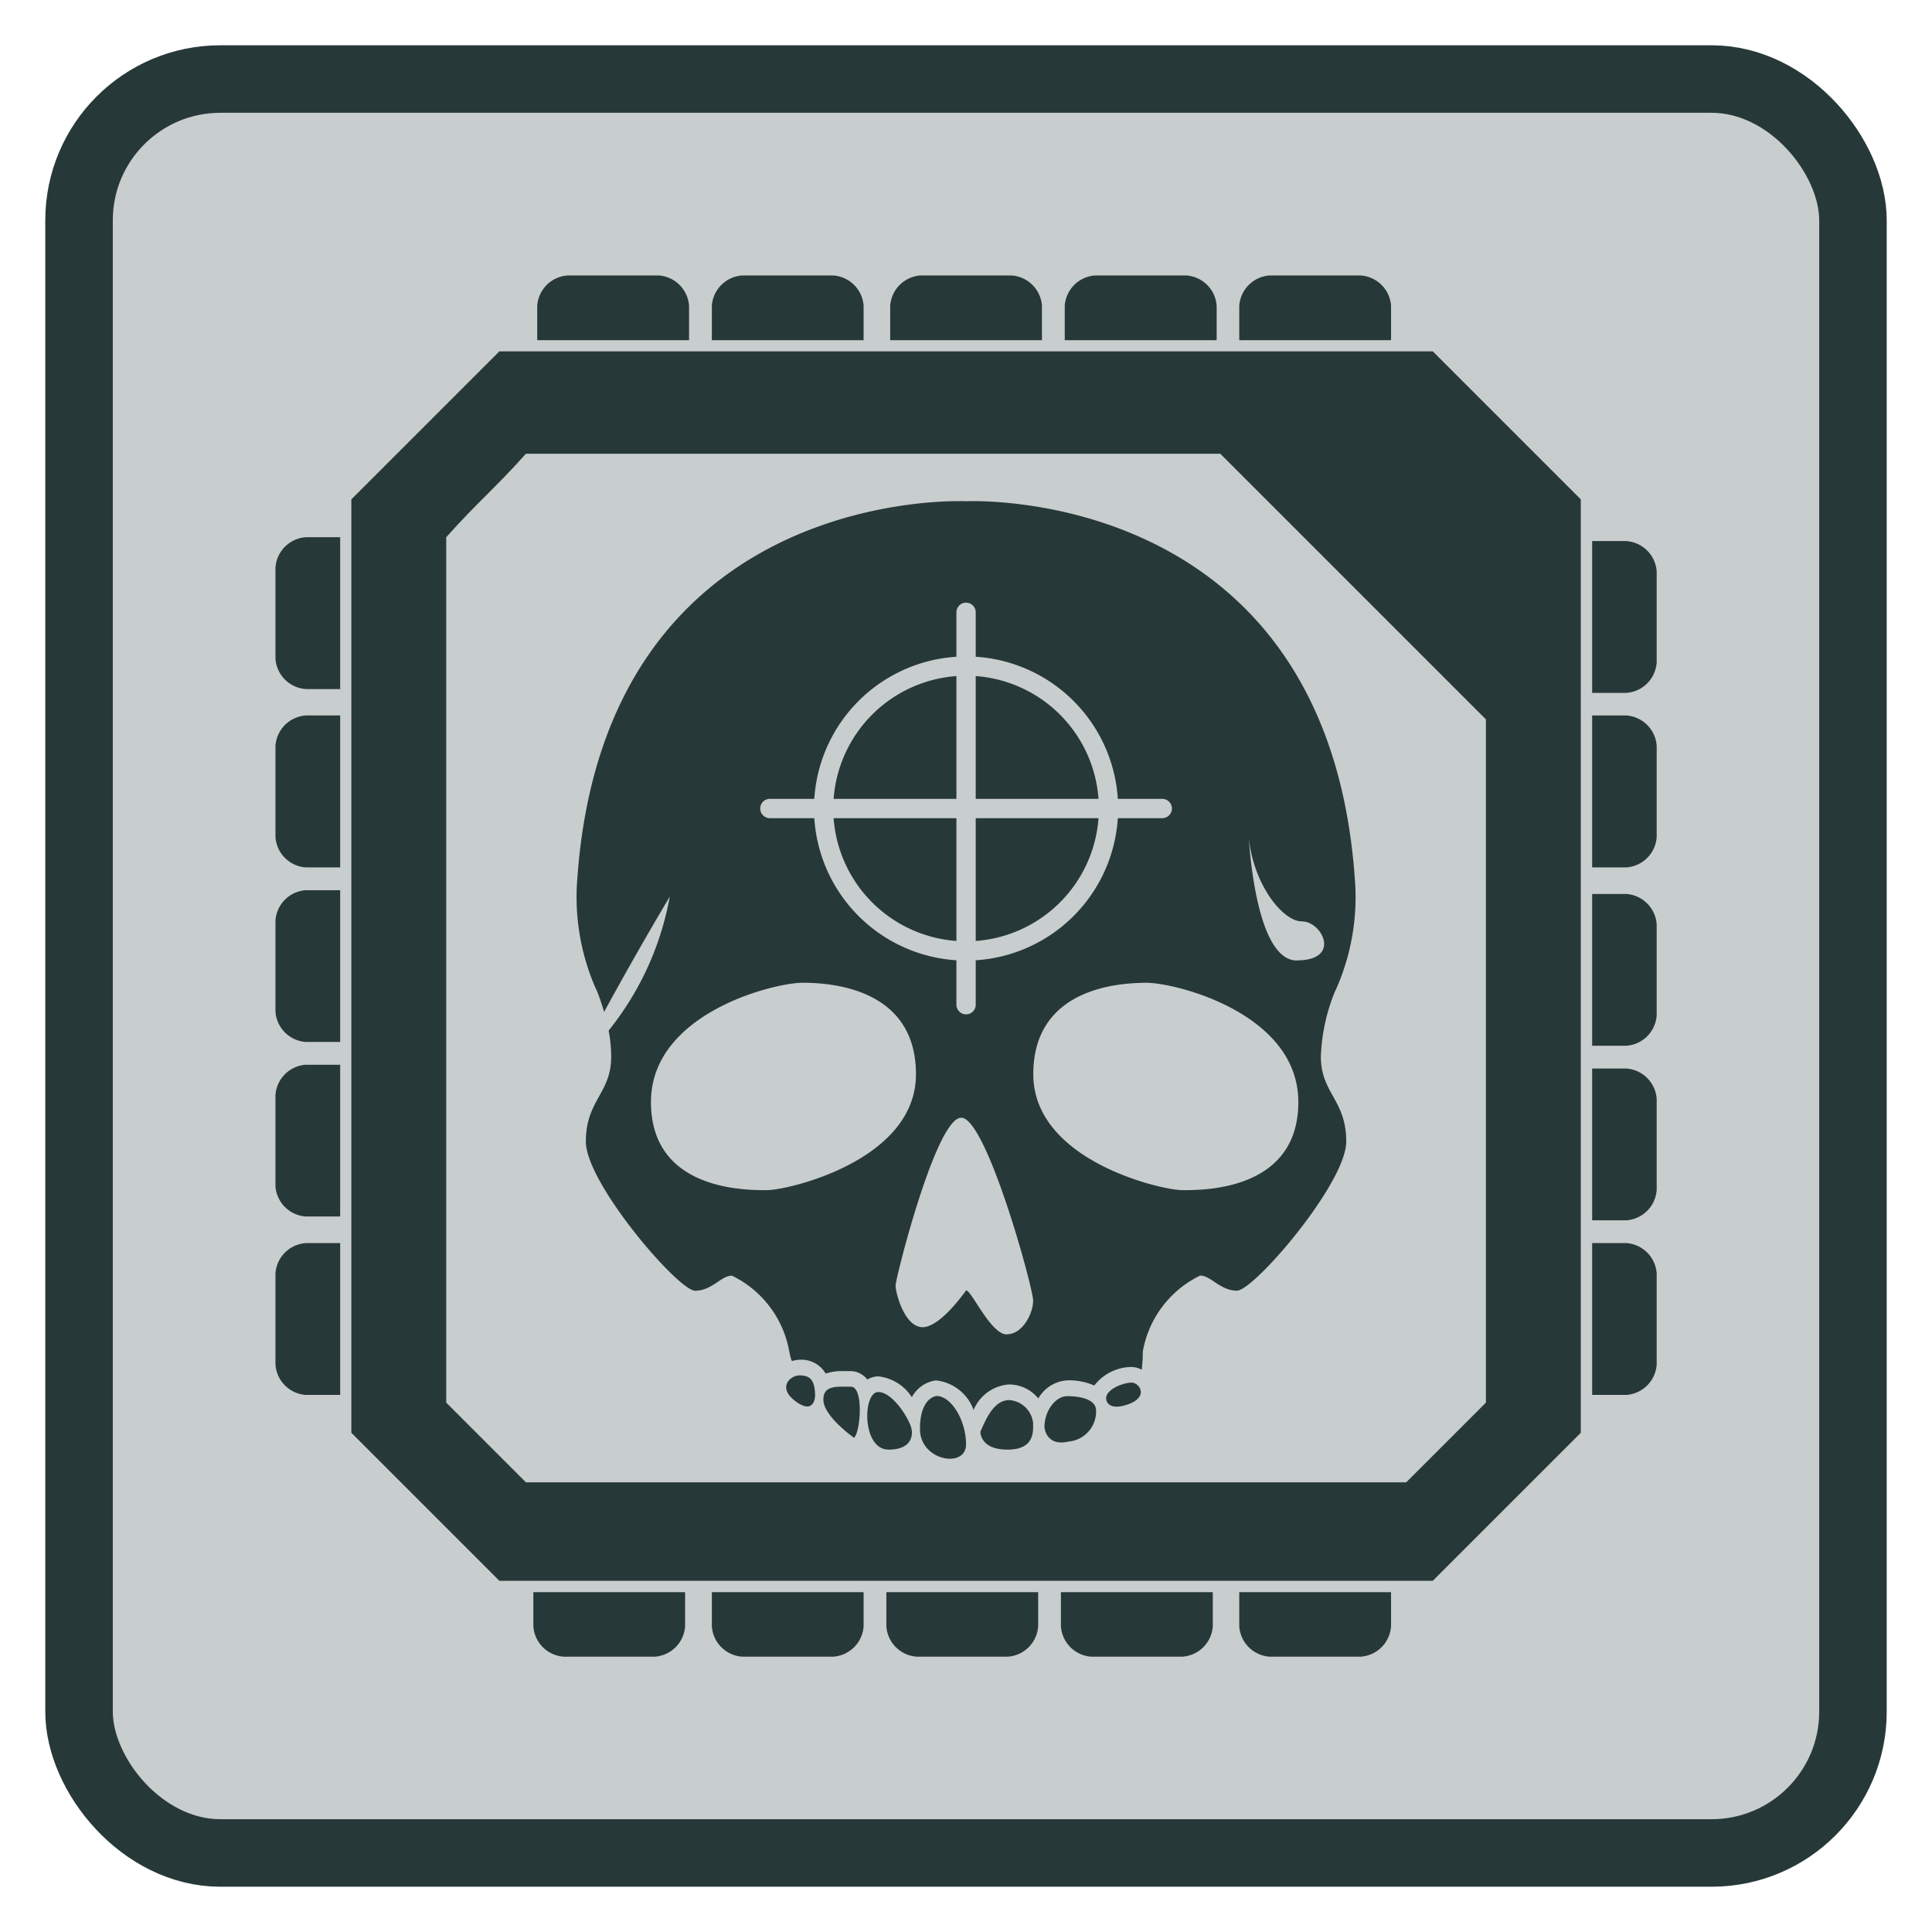 <?xml version="1.0" encoding="UTF-8" standalone="no"?>
<!-- Created with Inkscape (http://www.inkscape.org/) -->

<svg
   width="512"
   height="512"
   viewBox="0 0 135.467 135.467"
   version="1.1"
   id="svg5"
   inkscape:version="1.1.1 (3bf5ae0d25, 2021-09-20)"
   sodipodi:docname="Skullpiercer Attachment.svg"
   xmlns:inkscape="http://www.inkscape.org/namespaces/inkscape"
   xmlns:sodipodi="http://sodipodi.sourceforge.net/DTD/sodipodi-0.dtd"
   xmlns="http://www.w3.org/2000/svg"
   xmlns:svg="http://www.w3.org/2000/svg">
  <sodipodi:namedview
     id="namedview7"
     pagecolor="#ffffff"
     bordercolor="#666666"
     borderopacity="1.0"
     inkscape:pageshadow="2"
     inkscape:pageopacity="0.0"
     inkscape:pagecheckerboard="0"
     inkscape:document-units="mm"
     showgrid="false"
     units="px"
     width="512px"
     inkscape:zoom="0.58854417"
     inkscape:cx="242.12286"
     inkscape:cy="259.11394"
     inkscape:window-width="1366"
     inkscape:window-height="697"
     inkscape:window-x="-8"
     inkscape:window-y="-8"
     inkscape:window-maximized="1"
     inkscape:current-layer="layer1" />
  <defs
     id="defs2">
    <style
       id="style2-99">.cls-1{fill:#241c1c;}</style>
  </defs>
  <g
     inkscape:label="Layer 1"
     inkscape:groupmode="layer"
     id="layer1">
    <rect
       style="fill:#273839;fill-opacity:0.251;stroke:#273839;stroke-width:4.734;stroke-linejoin:round;stroke-opacity:1"
       id="rect846"
       width="124.383"
       height="124.383"
       x="5.542"
       y="5.542"
       ry="9.908" />
    <g
       id="g967"
       style="fill:#273839;fill-opacity:1"
       transform="matrix(2.709,0,0,2.709,19.315,19.315)">
      <path
         class="cls-1"
         d="m 18.25,10.994 a 3.437,3.437 0 0 0 -3.178,3.178 h 3.178 z"
         transform="translate(-0.625,-0.625)"
         id="path64"
         style="fill:#273839;fill-opacity:1" />
      <path
         class="cls-1"
         d="m 18.75,10.994 v 3.178 h 3.178 A 3.437,3.437 0 0 0 18.75,10.994 Z"
         transform="translate(-0.625,-0.625)"
         id="path66"
         style="fill:#273839;fill-opacity:1" />
      <path
         class="cls-1"
         d="M 21.928,14.672 H 18.75 v 3.178 a 3.437,3.437 0 0 0 3.178,-3.178 z"
         transform="translate(-0.625,-0.625)"
         id="path68"
         style="fill:#273839;fill-opacity:1" />
      <g
         id="g931"
         style="fill:#273839;fill-opacity:1">
        <path
           class="cls-1"
           d="M 30.58,2.589 H 6.42 L 2.589,6.42 V 30.58 L 6.42,34.411 H 30.58 L 34.411,30.58 V 6.42 Z M 31.955,29.8 29.893,31.862 H 7.107 L 5.045,29.8 V 7.4 C 5.83,6.516 6.321,6.123 7.107,5.239 H 25.08 l 6.875,6.875 z"
           transform="translate(-0.625,-0.625)"
           id="path8"
           style="fill:#273839;fill-opacity:1" />
        <path
           class="cls-1"
           d="M 7.4,2.3 V 1.411 A 0.845,0.845 0 0 1 8.187,0.625 h 2.358 A 0.845,0.845 0 0 1 11.33,1.411 V 2.3 Z"
           transform="translate(-0.625,-0.625)"
           id="path10"
           style="fill:#273839;fill-opacity:1" />
        <path
           class="cls-1"
           d="M 11.92,2.3 V 1.411 a 0.844,0.844 0 0 1 0.785,-0.786 h 2.357 a 0.845,0.845 0 0 1 0.786,0.786 V 2.3 Z"
           transform="translate(-0.625,-0.625)"
           id="path12"
           style="fill:#273839;fill-opacity:1" />
        <path
           class="cls-1"
           d="M 16.536,2.3 V 1.411 a 0.845,0.845 0 0 1 0.785,-0.786 h 2.358 a 0.845,0.845 0 0 1 0.785,0.786 V 2.3 Z"
           transform="translate(-0.625,-0.625)"
           id="path14"
           style="fill:#273839;fill-opacity:1" />
        <path
           class="cls-1"
           d="M 25.571,2.3 V 1.411 a 0.845,0.845 0 0 1 0.786,-0.786 h 2.357 A 0.845,0.845 0 0 1 29.5,1.411 V 2.3 Z"
           transform="translate(-0.625,-0.625)"
           id="path16"
           style="fill:#273839;fill-opacity:1" />
        <path
           class="cls-1"
           d="M 21.054,2.3 V 1.411 A 0.844,0.844 0 0 1 21.839,0.625 H 24.2 a 0.845,0.845 0 0 1 0.786,0.786 V 2.3 Z"
           transform="translate(-0.625,-0.625)"
           id="path18"
           style="fill:#273839;fill-opacity:1" />
        <path
           class="cls-1"
           d="m 7.3,34.705 v 0.884 a 0.844,0.844 0 0 0 0.785,0.786 h 2.357 a 0.845,0.845 0 0 0 0.786,-0.786 v -0.884 z"
           transform="translate(-0.625,-0.625)"
           id="path20"
           style="fill:#273839;fill-opacity:1" />
        <path
           class="cls-1"
           d="m 11.92,34.705 v 0.884 a 0.844,0.844 0 0 0 0.785,0.786 h 2.357 a 0.845,0.845 0 0 0 0.786,-0.786 v -0.884 z"
           transform="translate(-0.625,-0.625)"
           id="path22"
           style="fill:#273839;fill-opacity:1" />
        <path
           class="cls-1"
           d="m 16.437,34.705 v 0.884 a 0.845,0.845 0 0 0 0.786,0.786 h 2.357 a 0.845,0.845 0 0 0 0.786,-0.786 v -0.884 z"
           transform="translate(-0.625,-0.625)"
           id="path24"
           style="fill:#273839;fill-opacity:1" />
        <path
           class="cls-1"
           d="m 25.571,34.705 v 0.884 a 0.845,0.845 0 0 0 0.786,0.786 h 2.357 A 0.845,0.845 0 0 0 29.5,35.589 v -0.884 z"
           transform="translate(-0.625,-0.625)"
           id="path26"
           style="fill:#273839;fill-opacity:1" />
        <path
           class="cls-1"
           d="m 20.955,34.705 v 0.884 a 0.845,0.845 0 0 0 0.786,0.786 H 24.1 a 0.845,0.845 0 0 0 0.786,-0.786 v -0.884 z"
           transform="translate(-0.625,-0.625)"
           id="path28"
           style="fill:#273839;fill-opacity:1" />
        <path
           class="cls-1"
           d="M 2.3,29.6 H 1.411 A 0.845,0.845 0 0 1 0.625,28.814 V 26.455 A 0.845,0.845 0 0 1 1.411,25.67 H 2.3 Z"
           transform="translate(-0.625,-0.625)"
           id="path30"
           style="fill:#273839;fill-opacity:1" />
        <path
           class="cls-1"
           d="M 2.3,24.982 H 1.411 A 0.845,0.845 0 0 1 0.625,24.2 V 21.839 A 0.844,0.844 0 0 1 1.411,21.054 H 2.3 Z"
           transform="translate(-0.625,-0.625)"
           id="path32"
           style="fill:#273839;fill-opacity:1" />
        <path
           class="cls-1"
           d="M 2.3,20.464 H 1.411 A 0.845,0.845 0 0 1 0.625,19.679 V 17.321 A 0.845,0.845 0 0 1 1.411,16.536 H 2.3 Z"
           transform="translate(-0.625,-0.625)"
           id="path34"
           style="fill:#273839;fill-opacity:1" />
        <path
           class="cls-1"
           d="M 2.3,11.33 H 1.411 A 0.845,0.845 0 0 1 0.625,10.545 V 8.187 A 0.845,0.845 0 0 1 1.411,7.4 H 2.3 Z"
           transform="translate(-0.625,-0.625)"
           id="path36"
           style="fill:#273839;fill-opacity:1" />
        <path
           class="cls-1"
           d="M 2.3,15.946 H 1.411 A 0.844,0.844 0 0 1 0.625,15.161 V 12.8 A 0.845,0.845 0 0 1 1.411,12.014 H 2.3 Z"
           transform="translate(-0.625,-0.625)"
           id="path38"
           style="fill:#273839;fill-opacity:1" />
        <path
           class="cls-1"
           d="m 34.705,29.6 h 0.884 a 0.845,0.845 0 0 0 0.786,-0.786 V 26.455 A 0.845,0.845 0 0 0 35.589,25.67 h -0.884 z"
           transform="translate(-0.625,-0.625)"
           id="path40"
           style="fill:#273839;fill-opacity:1" />
        <path
           class="cls-1"
           d="m 34.705,25.08 h 0.884 a 0.844,0.844 0 0 0 0.786,-0.785 v -2.358 a 0.845,0.845 0 0 0 -0.786,-0.785 h -0.884 z"
           transform="translate(-0.625,-0.625)"
           id="path42"
           style="fill:#273839;fill-opacity:1" />
        <path
           class="cls-1"
           d="m 34.705,20.562 h 0.884 a 0.844,0.844 0 0 0 0.786,-0.785 V 17.42 a 0.845,0.845 0 0 0 -0.786,-0.786 h -0.884 z"
           transform="translate(-0.625,-0.625)"
           id="path44"
           style="fill:#273839;fill-opacity:1" />
        <path
           class="cls-1"
           d="m 34.705,11.429 h 0.884 a 0.845,0.845 0 0 0 0.786,-0.786 V 8.286 A 0.845,0.845 0 0 0 35.589,7.5 h -0.884 z"
           transform="translate(-0.625,-0.625)"
           id="path46"
           style="fill:#273839;fill-opacity:1" />
        <path
           class="cls-1"
           d="m 34.705,15.946 h 0.884 a 0.844,0.844 0 0 0 0.786,-0.785 V 12.8 a 0.845,0.845 0 0 0 -0.786,-0.786 h -0.884 z"
           transform="translate(-0.625,-0.625)"
           id="path48"
           style="fill:#273839;fill-opacity:1" />
        <path
           class="cls-1"
           d="m 17.737,29.627 c 0,0 -0.431,0.024 -0.431,0.855 0,0.831 1.194,1.028 1.194,0.4 0,-0.628 -0.386,-1.255 -0.763,-1.255 z"
           transform="translate(-0.625,-0.625)"
           id="path50"
           style="fill:#273839;fill-opacity:1" />
        <path
           class="cls-1"
           d="m 17.094,30.522 c 0,0 0.094,0.494 -0.6,0.494 -0.694,0 -0.674,-1.491 -0.267,-1.491 0.407,0 0.867,0.806 0.867,0.997 z"
           transform="translate(-0.625,-0.625)"
           id="path52"
           style="fill:#273839;fill-opacity:1" />
        <path
           class="cls-1"
           d="m 15.6,30.71 c 0,0 -0.761,-0.534 -0.792,-0.957 -0.031,-0.423 0.384,-0.365 0.714,-0.365 0.33,0 0.251,1.166 0.078,1.322 z"
           transform="translate(-0.625,-0.625)"
           id="path54"
           style="fill:#273839;fill-opacity:1" />
        <path
           class="cls-1"
           d="m 14.592,29.628 c 0,0 -0.012,0.5 -0.5,0.142 -0.488,-0.358 -0.149,-0.676 0.1,-0.676 0.249,0 0.4,0.097 0.4,0.534 z"
           transform="translate(-0.625,-0.625)"
           id="path56"
           style="fill:#273839;fill-opacity:1" />
        <path
           class="cls-1"
           d="m 18.871,30.551 c 0,0 -0.018,0.465 0.7,0.465 0.718,0 0.664,-0.493 0.664,-0.688 a 0.666,0.666 0 0 0 -0.617,-0.594 c -0.389,0 -0.594,0.466 -0.747,0.817 z"
           transform="translate(-0.625,-0.625)"
           id="path58"
           style="fill:#273839;fill-opacity:1" />
        <path
           class="cls-1"
           d="m 20.529,30.432 c 0,0 0.03,0.509 0.618,0.376 a 0.782,0.782 0 0 0 0.718,-0.8 c 0,-0.312 -0.447,-0.376 -0.747,-0.376 -0.3,0 -0.589,0.377 -0.589,0.8 z"
           transform="translate(-0.625,-0.625)"
           id="path60"
           style="fill:#273839;fill-opacity:1" />
        <path
           class="cls-1"
           d="m 22.124,29.689 c 0,0 0,0.349 0.558,0.159 0.558,-0.19 0.312,-0.567 0.1,-0.567 -0.212,0 -0.658,0.17 -0.658,0.408 z"
           transform="translate(-0.625,-0.625)"
           id="path62"
           style="fill:#273839;fill-opacity:1" />
        <path
           class="cls-1"
           d="m 28.063,19.121 v 0.009 a 5.873,5.873 0 0 0 0.5,-2.88 C 27.844,6 18.5,6.469 18.5,6.469 18.5,6.469 9.156,6 8.437,16.25 a 5.886,5.886 0 0 0 0.5,2.88 v -0.009 a 5.947,5.947 0 0 1 0.194,0.567 c 0.9,-1.655 1.7,-2.985 1.7,-2.985 a 7.725,7.725 0 0 1 -1.582,3.466 3.823,3.823 0 0 1 0.066,0.675 c 0,0.953 -0.656,1.125 -0.656,2.2 0,1.075 2.391,3.859 2.828,3.859 0.437,0 0.672,-0.39 0.953,-0.39 a 2.706,2.706 0 0 1 1.485,1.968 c 0,0 0.015,0.075 0.04,0.178 l 0.028,0.064 a 0.762,0.762 0 0 1 0.2,-0.033 0.725,0.725 0 0 1 0.673,0.357 1.343,1.343 0 0 1 0.431,-0.064 h 0.222 a 0.561,0.561 0 0 1 0.425,0.219 0.558,0.558 0 0 1 0.288,-0.082 1.186,1.186 0 0 1 0.864,0.538 0.842,0.842 0 0 1 0.621,-0.434 v 0 a 1.168,1.168 0 0 1 0.978,0.765 1.076,1.076 0 0 1 0.923,-0.66 0.989,0.989 0 0 1 0.752,0.361 0.934,0.934 0 0 1 0.748,-0.467 1.618,1.618 0 0 1 0.7,0.134 1.238,1.238 0 0 1 0.96,-0.481 0.6,0.6 0 0 1 0.268,0.071 3.653,3.653 0 0 0 0.028,-0.468 2.708,2.708 0 0 1 1.484,-1.968 c 0.282,0 0.516,0.39 0.954,0.39 0.438,0 2.828,-2.781 2.828,-3.859 0,-1.078 -0.657,-1.25 -0.657,-2.2 a 4.9,4.9 0 0 1 0.38,-1.721 z M 13.422,14.172 h 1.15 a 3.937,3.937 0 0 1 3.678,-3.678 v -1.15 a 0.25,0.25 0 0 1 0.5,0 v 1.15 a 3.937,3.937 0 0 1 3.678,3.678 h 1.15 a 0.25,0.25 0 0 1 0,0.5 h -1.15 A 3.938,3.938 0 0 1 18.75,18.35 v 1.15 a 0.25,0.25 0 0 1 -0.5,0 v -1.15 a 3.938,3.938 0 0 1 -3.678,-3.678 h -1.15 a 0.25,0.25 0 0 1 0,-0.5 z M 13.344,24.3 c -0.547,0 -3,0.015 -3,-2.281 0,-2.296 3.175,-3.087 3.927,-3.087 0.718,0 2.932,0.133 2.932,2.368 0,2.235 -3.312,3 -3.859,3 z m 6.209,3.734 c -0.412,0 -0.912,-1.14 -1.053,-1.14 0,0 -0.656,0.953 -1.125,0.953 -0.469,0 -0.7,-0.891 -0.7,-1.078 0,-0.187 1.047,-4.344 1.7,-4.344 0.653,0 1.861,4.406 1.861,4.734 0,0.328 -0.27,0.872 -0.683,0.872 z M 24.1,24.3 c -0.547,0 -3.86,-0.765 -3.86,-3 0,-2.235 2.214,-2.367 2.933,-2.367 0.752,0 3.927,0.789 3.927,3.086 0,2.297 -2.458,2.281 -3,2.281 z m 2.963,-5.944 c -1.165,0 -1.271,-3.588 -1.271,-3.588 0,1.47 0.871,2.576 1.4,2.576 0.529,0 1.032,1.009 -0.133,1.009 z"
           transform="translate(-0.625,-0.625)"
           id="path70"
           style="fill:#273839;fill-opacity:1" />
      </g>
      <path
         class="cls-1"
         d="M 18.25,17.85 V 14.672 H 15.072 A 3.437,3.437 0 0 0 18.25,17.85 Z"
         transform="translate(-0.625,-0.625)"
         id="path72"
         style="fill:#273839;fill-opacity:1" />
    </g>
  </g>
  <style
     type="text/css"
     id="style2">
	.st0{fill:#241C1C;}
	.st1{fill:#483737;}
</style>
  <style
     type="text/css"
     id="style2-1">
	.st0{fill:#483737;}
	.st1{fill:#241C1C;}
</style>
  <style
     type="text/css"
     id="style2-2">
	.st0{fill:#483737;}
	.st1{fill:#241C1C;}
</style>
  <style
     type="text/css"
     id="style2-8">
	.st0{fill:#483737;}
	.st1{fill:#241C1C;}
</style>
  <style
     type="text/css"
     id="style2-9">
	.st0{fill:#483737;}
	.st1{fill:#241C1C;}
</style>
  <style
     type="text/css"
     id="style2-7">
	.st0{fill:#483737;}
	.st1{fill:#241C1C;}
</style>
  <style
     type="text/css"
     id="style2-5">
	.st0{fill:#483737;}
	.st1{fill:#241C1C;}
</style>
</svg>
